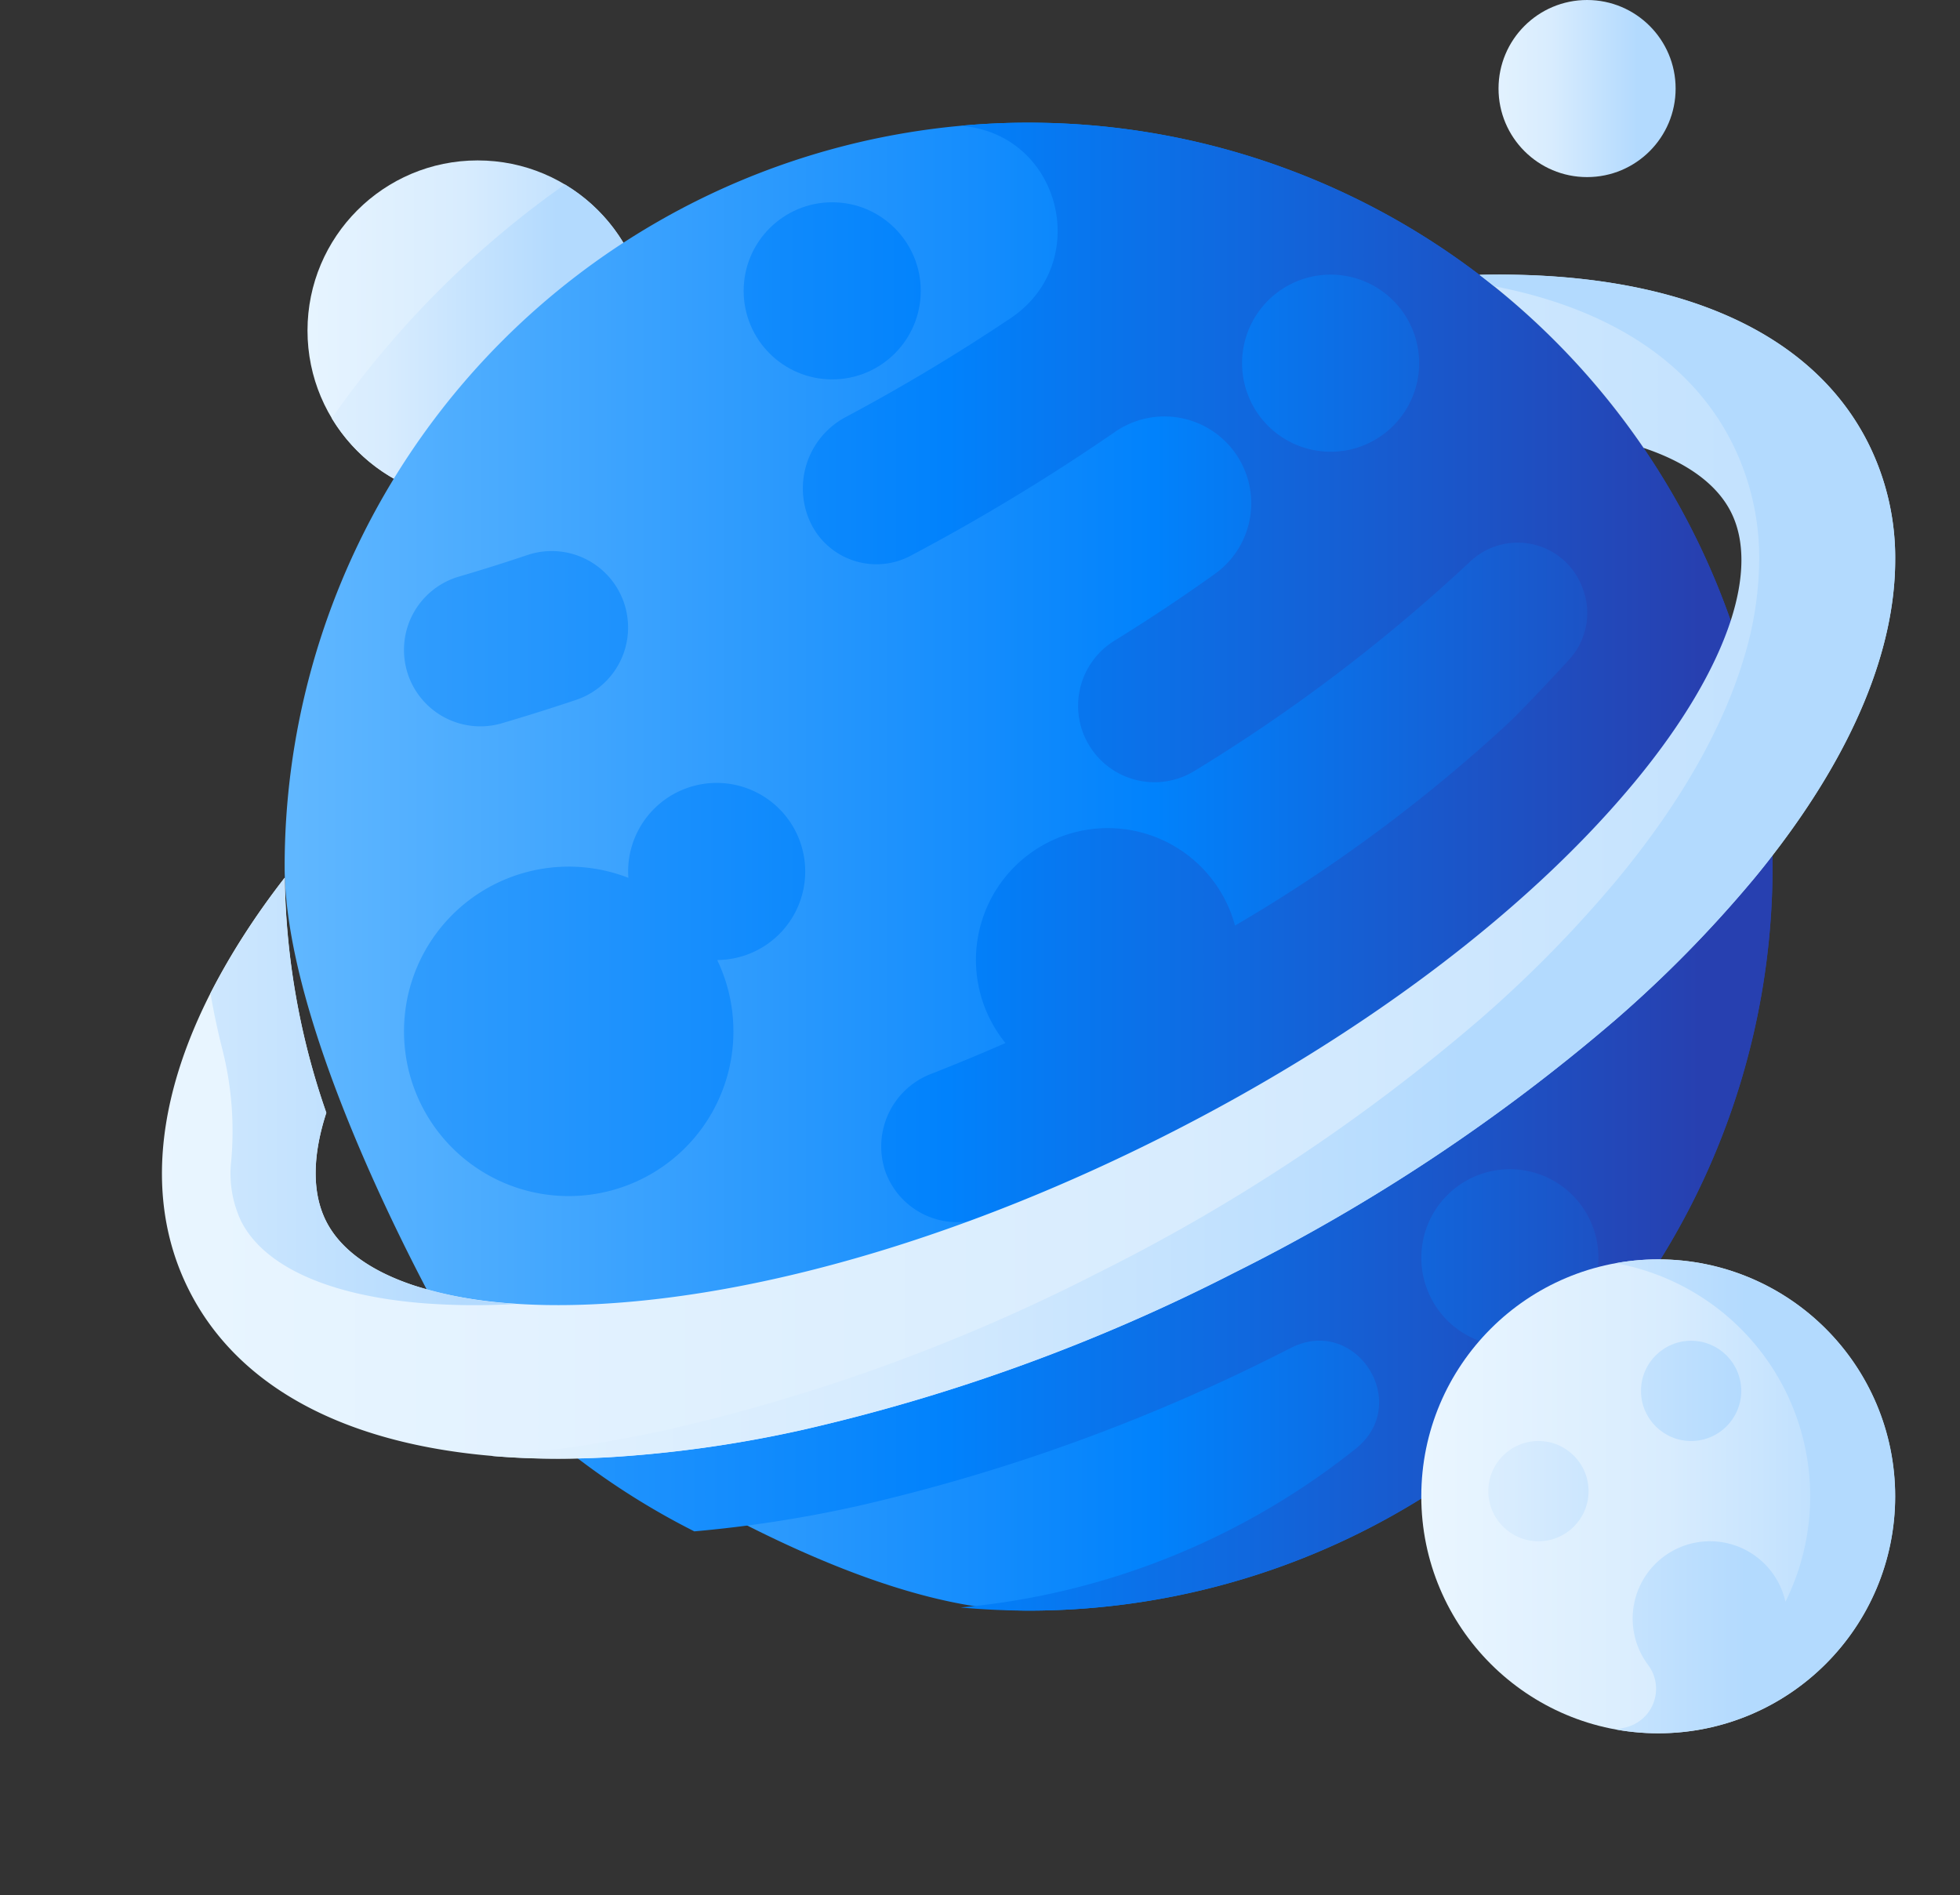 <svg xmlns="http://www.w3.org/2000/svg" xmlns:xlink="http://www.w3.org/1999/xlink" width="181.512" height="175.511" viewBox="0 0 181.512 175.511">
  <rect x="0" y="0" width="181.512" height="175.511" fill="#333333" stroke="none"/>
  <defs>
    <linearGradient id="linear-gradient" x1="-0.111" y1="0.5" x2="0.976" y2="0.5" gradientUnits="objectBoundingBox">
      <stop offset="0" stop-color="#eaf6ff"/>
      <stop offset="0.521" stop-color="#d8ecfe"/>
      <stop offset="1" stop-color="#b3dafe"/>
    </linearGradient>
    <linearGradient id="linear-gradient-2" x1="-0.433" x2="0.714" xlink:href="#linear-gradient"/>
    <linearGradient id="linear-gradient-3" y1="0.5" x2="1" y2="0.5" gradientUnits="objectBoundingBox">
      <stop offset="0" stop-color="#60b7ff"/>
      <stop offset="0.586" stop-color="#0182fc"/>
      <stop offset="1" stop-color="#2740b0"/>
    </linearGradient>
    <linearGradient id="linear-gradient-4" x1="-1.337" x2="3.245" xlink:href="#linear-gradient-3"/>
    <linearGradient id="linear-gradient-5" x1="-4.948" x2="5.435" xlink:href="#linear-gradient-3"/>
    <linearGradient id="linear-gradient-6" x1="-0.469" x2="0.949" xlink:href="#linear-gradient-3"/>
    <linearGradient id="linear-gradient-7" x1="-0.027" x2="1.165" xlink:href="#linear-gradient"/>
    <linearGradient id="linear-gradient-8" x1="-0.24" x2="0.695" xlink:href="#linear-gradient"/>
    <linearGradient id="linear-gradient-9" x1="0" x2="1" xlink:href="#linear-gradient"/>
    <linearGradient id="linear-gradient-10" x1="-1.286" x2="0.466" xlink:href="#linear-gradient"/>
    <linearGradient id="linear-gradient-11" x1="-2.314" x2="2.57" xlink:href="#linear-gradient"/>
    <linearGradient id="linear-gradient-12" x1="-3.837" x2="1.047" xlink:href="#linear-gradient"/>
    <linearGradient id="linear-gradient-13" x1="-0.233" x2="0.784" xlink:href="#linear-gradient"/>
    <linearGradient id="linear-gradient-15" x1="-1.61" x2="0.833" xlink:href="#linear-gradient"/>
    <linearGradient id="linear-gradient-16" x1="-2.394" x2="5.809" xlink:href="#linear-gradient-3"/>
  </defs>
  <g id="Group_13191" data-name="Group 13191" transform="translate(78.826 -4740)">
    <g id="Group_13178" data-name="Group 13178" transform="translate(-25.27 -1969.39)">
      <g id="Group_12531" data-name="Group 12531" transform="translate(-25.079 6724.246)">
        <circle id="Ellipse_330" data-name="Ellipse 330" cx="15.757" cy="15.757" r="15.757" fill="url(#linear-gradient)"/>
        <path id="Path_2987" data-name="Path 2987" d="M49.971,75.926A88.618,88.618,0,0,1,71.554,54.279,15.758,15.758,0,1,1,49.971,75.926Z" transform="translate(-47.722 -52.053)" fill="url(#linear-gradient-2)"/>
      </g>
      <path id="Path_10543" data-name="Path 10543" d="M68.895,0a68.895,68.895,0,0,1,0,137.79c-21.346,0-53.254-25.183-53.254-25.183S0,85.6,0,68.895A68.9,68.9,0,0,1,68.895,0Z" transform="translate(-27.196 6720.75)" fill="url(#linear-gradient-3)"/>
      <path id="Path_2989" data-name="Path 2989" d="M101.72,253.379a15.2,15.2,0,0,0-1.5-6.608,8.2,8.2,0,1,0-8.249-8.2c0,.2.009.394.023.589a15.254,15.254,0,1,0,9.728,14.217Z" transform="translate(-87.357 6551.521)" fill="url(#linear-gradient-4)"/>
      <circle id="Ellipse_332" data-name="Ellipse 332" cx="8.2" cy="8.2" r="8.2" transform="translate(15.313 6728.123)" fill="url(#linear-gradient-5)"/>
      <path id="Path_2990" data-name="Path 2990" d="M143.493,36.1c-2.124,0-4.224.1-6.3.29,9.269.683,12.3,12.658,4.661,17.8a176.492,176.492,0,0,1-15.346,9.2,7.47,7.47,0,0,0-3.16,9.851,6.761,6.761,0,0,0,9.244,2.952,189.768,189.768,0,0,0,18.9-11.453,8.039,8.039,0,0,1,9.225,13.168q-4.39,3.144-9.2,6.121a7.078,7.078,0,1,0,7.355,12.095,157.02,157.02,0,0,0,25.518-19.381,6.394,6.394,0,0,1,10.323,2.238c.016.041.035.085.05.126a6.389,6.389,0,0,1-1.218,6.726c-1.948,2.118-4.444,4.765-5.734,5.977a145.306,145.306,0,0,1-25.2,18.644,12.206,12.206,0,1,0-21.257,10.877q-3.427,1.5-6.858,2.845a7.2,7.2,0,0,0-4.3,8.948,7.081,7.081,0,0,0,9.275,4.309q5.335-2.082,10.66-4.507c19.639-8.957,36.946-20.473,49.485-32.839.116,1.618.173,3.254.173,4.9q0,2.431-.167,4.815c-9.757,9.964-23.161,19.46-38.513,27.205-17.927,9.042-36.2,14.54-51.552,15.516-.249.016-.5.031-.746.044a49.011,49.011,0,0,1-16.533-1.5,69.109,69.109,0,0,0,20.262,15.485,116.936,116.936,0,0,0,15.079-2.335,171.447,171.447,0,0,0,39.895-14.518l.283-.142c6.011-3.047,11.261,5.143,5.989,9.344A68.562,68.562,0,0,1,137.2,173.6c2.074.189,4.173.29,6.3.29a68.894,68.894,0,0,0,0-137.788Zm27.973,30.472a8.2,8.2,0,1,1,8.2-8.2A8.2,8.2,0,0,1,171.466,66.573Zm16.6,82.843a8.2,8.2,0,1,1,8.2-8.2A8.2,8.2,0,0,1,188.062,149.416Z" transform="translate(-101.795 6684.65)" fill="url(#linear-gradient-6)"/>
      <path id="Path_2991" data-name="Path 2991" d="M158,96.406c-5.291-10.49-18.015-15.969-35.986-15.57a69.317,69.317,0,0,1,15.192,16.023c3.978,1.325,6.789,3.342,8.1,5.948s1.268,6.055-.022,10.037c-1.448,4.457-4.453,9.574-8.863,14.909-.157.189-.315.378-.475.566-9.908,11.777-25.184,23.208-43.115,32.256s-36.2,14.54-51.552,15.516c-.249.016-.5.032-.746.044-6.9.378-12.8-.242-17.238-1.725-3.978-1.325-6.789-3.342-8.1-5.948s-1.268-6.052.022-10.034a68.758,68.758,0,0,1-3.849-21.77C.365,150.879-2.789,164.375,2.508,174.868,7.62,185,19.667,190.459,36.678,190.459c.6,0,1.2-.006,1.816-.022.925-.019,1.866-.057,2.82-.107a113.549,113.549,0,0,0,18.034-2.546,171.448,171.448,0,0,0,39.895-14.518A171.585,171.585,0,0,0,134.622,149.8a113.373,113.373,0,0,0,12.765-13q.911-1.1,1.753-2.194c7.519-9.713,11.371-19.085,11.371-27.4A23.73,23.73,0,0,0,158,96.406Z" transform="translate(-38.557 6654.008)" fill="url(#linear-gradient-7)"/>
      <path id="Path_2992" data-name="Path 2992" d="M227.079,107.217c0,8.312-3.852,17.685-11.371,27.4q-.84,1.1-1.753,2.194a113.363,113.363,0,0,1-12.765,13,171.585,171.585,0,0,1-35.378,23.463,171.447,171.447,0,0,1-39.895,14.518,113.551,113.551,0,0,1-18.034,2.546c-.954.05-1.895.088-2.82.107-.614.016-1.218.022-1.816.022q-3.168,0-6.106-.252,3.286-.245,6.707-.721c3.091-.428,6.257-1,9.473-1.7a171.446,171.446,0,0,0,39.895-14.518A171.582,171.582,0,0,0,188.595,149.8a113.375,113.375,0,0,0,12.765-13c5.794-7.012,9.7-13.876,11.661-20.325a31.894,31.894,0,0,0,1.464-9.266,23.729,23.729,0,0,0-2.508-10.811c-3.792-7.519-11.409-12.463-22.04-14.512q-.666-.538-1.35-1.057c17.971-.4,30.7,5.08,35.986,15.57a23.73,23.73,0,0,1,2.508,10.811Z" transform="translate(-105.125 6654.008)" fill="url(#linear-gradient-8)"/>
      <circle id="Ellipse_333" data-name="Ellipse 333" cx="21.944" cy="21.944" r="21.944" transform="translate(78.067 6826.013)" fill="url(#linear-gradient-9)"/>
      <g id="Group_12534" data-name="Group 12534" transform="translate(84.273 6826.013)">
        <path id="Path_2994" data-name="Path 2994" d="M431.708,370.554a22.07,22.07,0,0,0-3.936.359,21.938,21.938,0,0,1,15.715,31.348,7.16,7.16,0,1,0-12.721,5.848,3.677,3.677,0,0,1-2.126,5.8q-.43.1-.868.176a21.942,21.942,0,1,0,3.936-43.529Z" transform="translate(-415.97 -370.554)" fill="url(#linear-gradient-10)"/>
        <circle id="Ellipse_334" data-name="Ellipse 334" cx="4.642" cy="4.642" r="4.642" transform="translate(0 16.821)" fill="url(#linear-gradient-11)"/>
        <circle id="Ellipse_335" data-name="Ellipse 335" cx="4.642" cy="4.642" r="4.642" transform="translate(14.139 7.537)" fill="url(#linear-gradient-12)"/>
      </g>
      <circle id="Ellipse_336" data-name="Ellipse 336" cx="8.2" cy="8.2" r="8.2" transform="translate(85.22 6709.39)" fill="url(#linear-gradient-13)"/>
      <circle id="Ellipse_337" data-name="Ellipse 337" cx="8.2" cy="8.2" r="8.2" transform="translate(-38.557 6853.501)" fill="url(#linear-gradient-13)"/>
      <path id="Path_2993" data-name="Path 2993" d="M33.075,296c-3.978-1.325-6.789-3.342-8.1-5.948S23.706,284,25,280.021a67.978,67.978,0,0,1-2.664-9.971,69.188,69.188,0,0,1-1.186-11.8,67.749,67.749,0,0,0-6.882,10.713q.471,2.743,1.157,5.408a30.854,30.854,0,0,1,.76,10.145,10.34,10.34,0,0,0,.918,5.538c2.165,4.287,8.365,6.974,17.156,7.626a63.545,63.545,0,0,0,8.4.038v0A38.28,38.28,0,0,1,33.075,296Z" transform="translate(-48.332 6532.417)" fill="url(#linear-gradient-15)"/>
      <path id="Path_2988" data-name="Path 2988" d="M80.273,178.077q3.423-1.005,6.879-2.165a7.074,7.074,0,0,0,4.416-9.047v0a7.069,7.069,0,0,0-8.916-4.37q-3.192,1.074-6.351,2a7.076,7.076,0,0,0,3.973,13.583Z" transform="translate(-87.357 6598.291)" fill="url(#linear-gradient-16)"/>
    </g>
  </g>
</svg>
